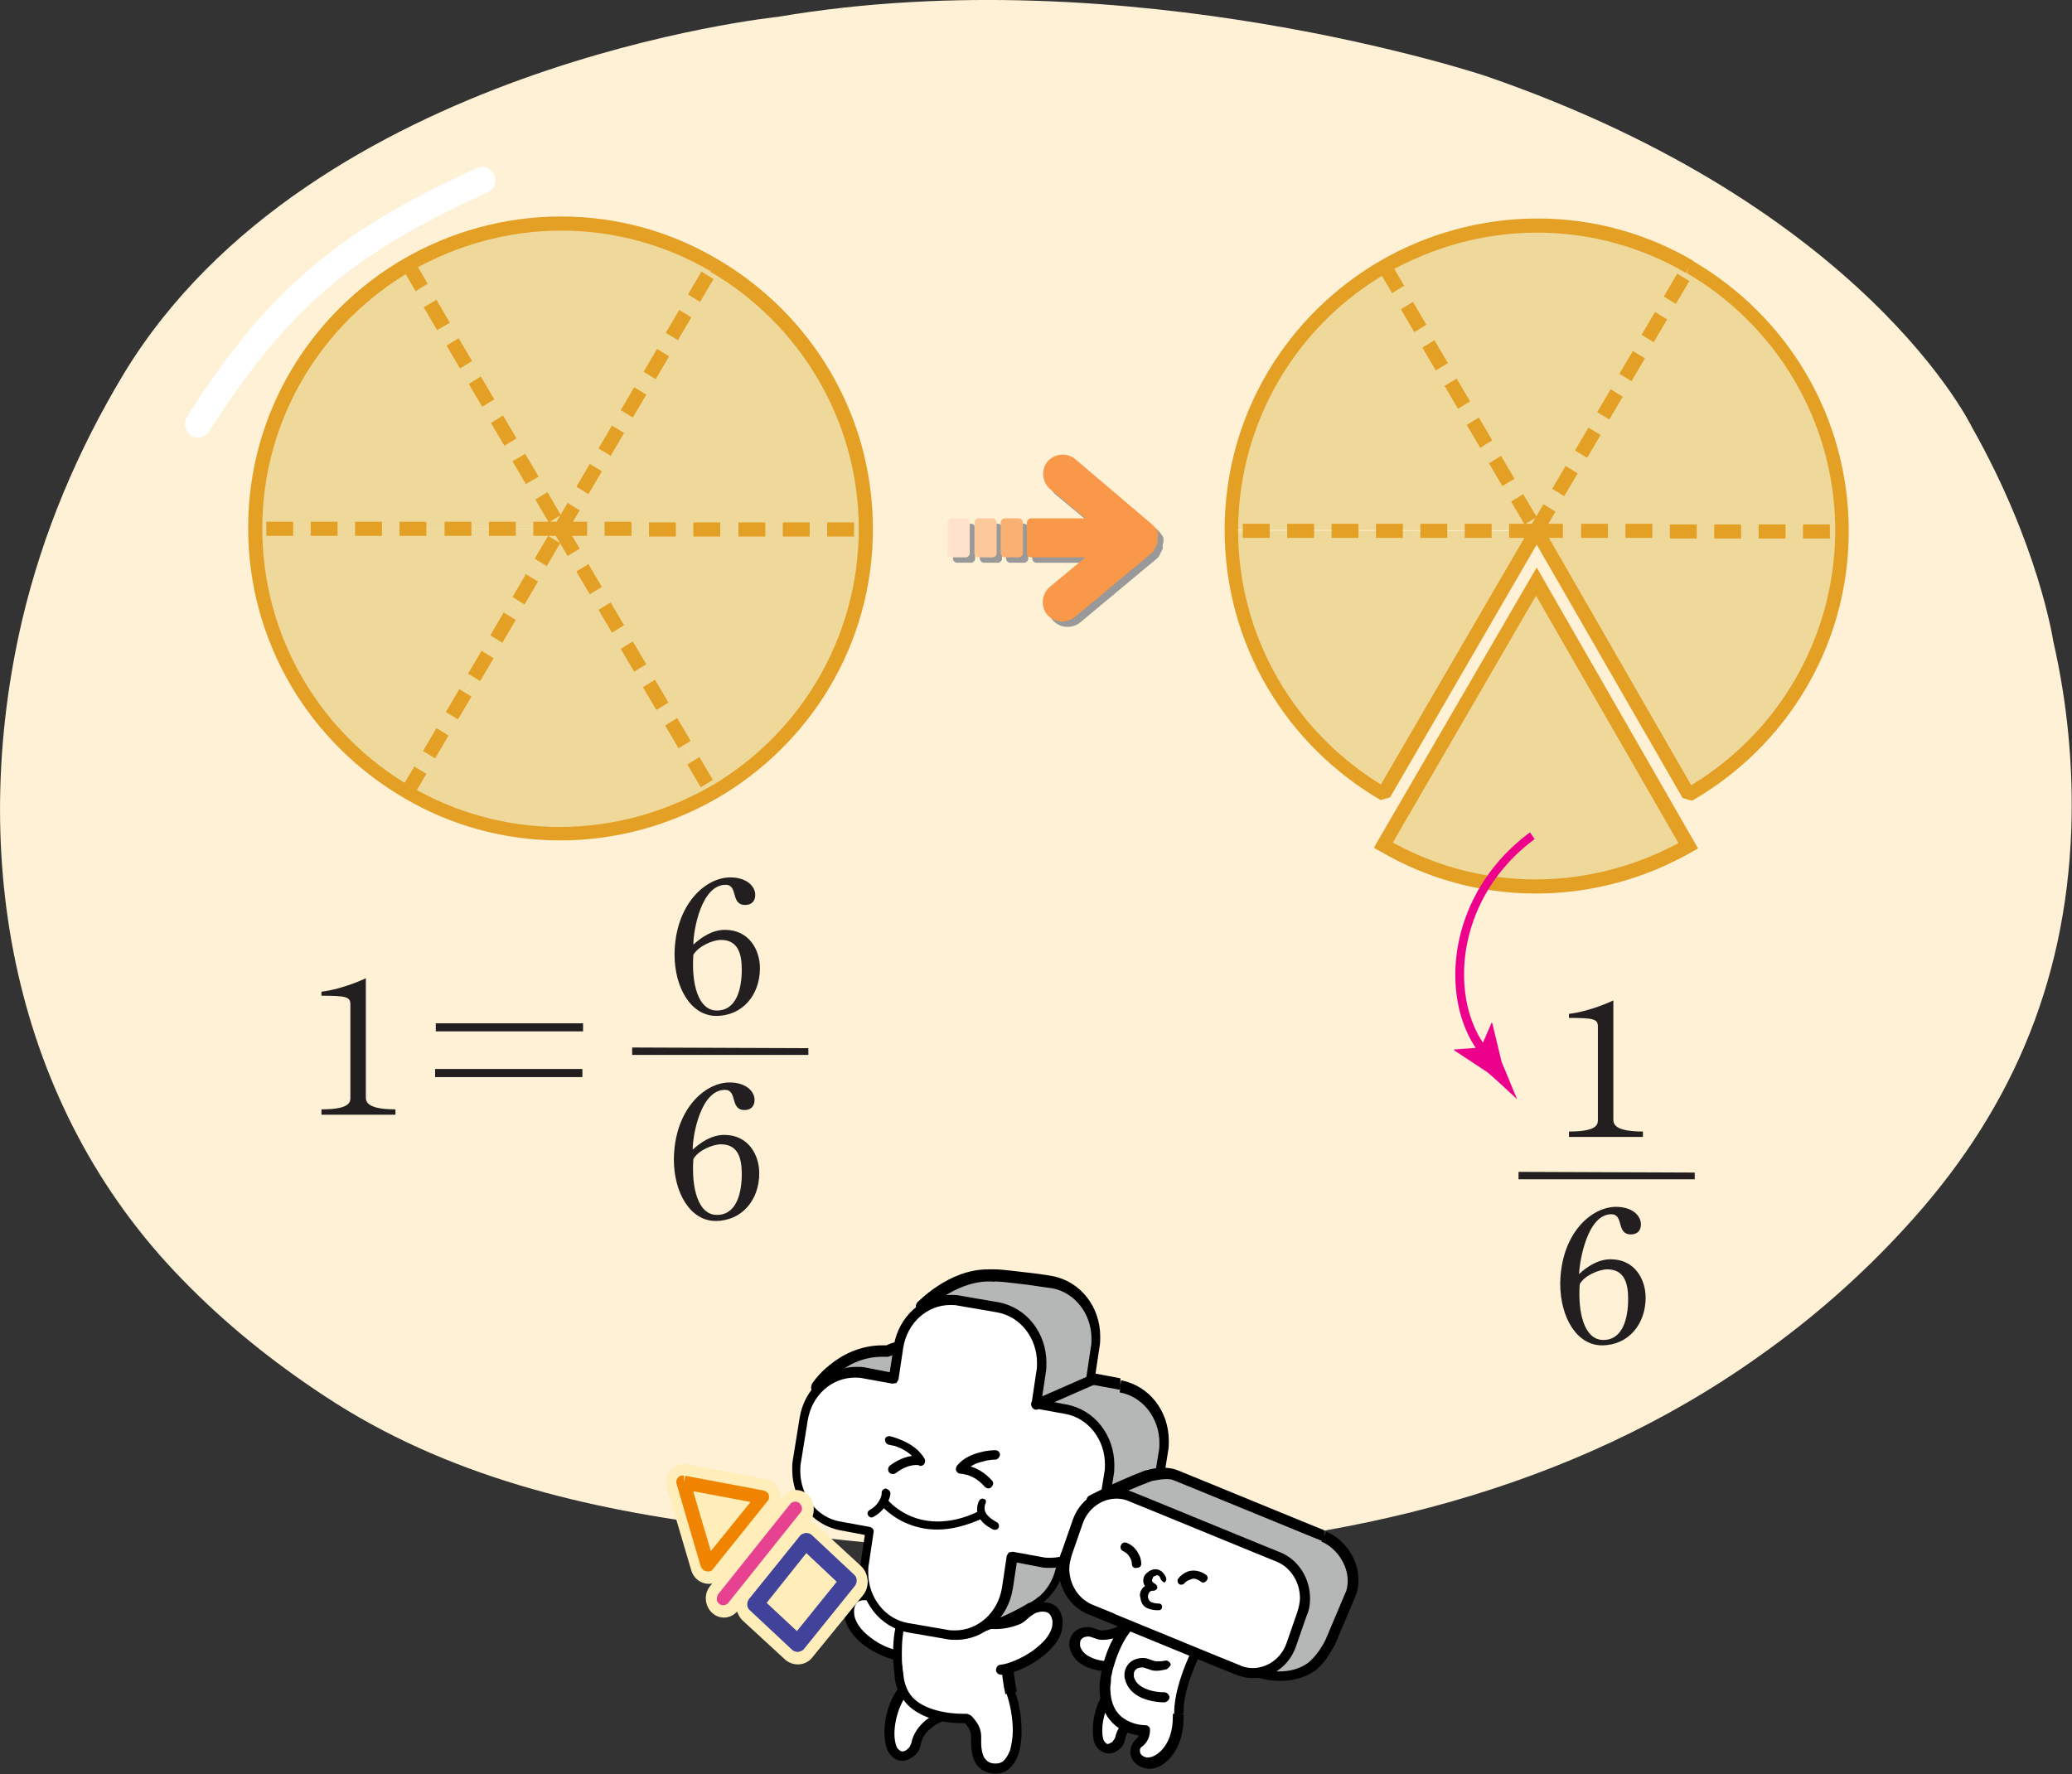 <?xml version="1.0" encoding="utf-8"?>
<!-- Generator: Adobe Illustrator 23.0.0, SVG Export Plug-In . SVG Version: 6.00 Build 0)  -->
<svg version="1.1" id="레이어_1" xmlns="http://www.w3.org/2000/svg" xmlns:xlink="http://www.w3.org/1999/xlink" x="0px"
	 y="0px" width="308.1px" height="263.9px" viewBox="0 0 308.1 263.9" style="enable-background:new 0 0 308.1 263.9;"
	 xml:space="preserve">
<rect x="0" y="0" width="308.1" height="263.9" fill="#333333" stroke="none"/>
<path style="fill:#FEF1D5;" d="M293.2,63.5c0,0-15.7-32.7-72.3-52.2c0,0-52.9-17.7-105.2-8.8c0,0-69.4,7.1-97.3,53.1
	c-6.8,11.3-12,23.5-15.1,36.6c-8.2,35.2-1.4,72.3,23.8,98.1c6.4,6.6,13.5,12.3,21.1,17.3c18.1,12,39,16.9,60.1,19.5
	c18.9,2.3,38.3,4.5,57.4,3.8c33.8-1.3,67.7-9.1,95.9-29.2c7.8-5.5,15.1-11.9,21.6-19c15.4-16.7,24-36,24.8-59.5
	c0.3-9.4-0.6-18.7-2.7-27.9l0,0C305.3,95.3,303.2,81.2,293.2,63.5"/>
<path style="fill:#FFFFFF;" d="M27.8,62c6.3-10,12.3-17.1,19.1-22.7c6.8-5.7,14.4-9.9,24-14.3c1-0.5,2.2,0,2.6,1c0.5,1,0,2.2-1,2.6
	C63,33,55.7,37,49.3,42.4c-6.4,5.3-12,12-18.2,21.8c-0.6,0.9-1.8,1.2-2.7,0.6C27.5,64.1,27.2,62.9,27.8,62L27.8,62z"/>
<path style="fill:#FFFFFF;" d="M135.2,250.6c-3,2.7-3.6,8.5-2.3,10s3.1,0.1,3.3-1.2c0.5-2.7,3.4-3.8,3.4-3.8"/>
<path d="M135.7,251.1c-1.8,1.6-2.7,4.6-2.7,6.8c0,1.1,0.3,2,0.5,2.2c0.3,0.3,0.5,0.4,0.7,0.4s0.5-0.1,0.8-0.4
	c0.3-0.2,0.4-0.6,0.5-0.8c0.3-1.6,1.3-2.7,2.1-3.4c0.9-0.7,1.7-1,1.7-1c0.4-0.1,0.8,0.1,0.9,0.4c0.1,0.4-0.1,0.8-0.4,0.9l0,0
	c-0.1,0-0.8,0.3-1.4,0.9c-0.7,0.5-1.3,1.3-1.5,2.4c-0.1,0.6-0.4,1.2-0.9,1.6s-1.1,0.8-1.8,0.8s-1.3-0.3-1.8-0.9
	c-0.7-0.8-0.8-1.9-0.9-3.2c0-2.6,0.9-5.9,3.2-7.9c0.3-0.3,0.8-0.2,1,0.1C136,250.4,136,250.8,135.7,251.1L135.7,251.1z"/>
<path style="fill:#FFFFFF;" d="M165.8,251.1c-2.6,2.2-3.1,7.2-2,8.4c1.1,1.3,2.6,0.1,2.8-1c0.4-2.3,2.9-3.2,2.9-3.2"/>
<path d="M166.2,251.6c-1.5,1.3-2.3,3.9-2.3,5.8c0,0.9,0.2,1.6,0.4,1.7c0.2,0.3,0.4,0.3,0.5,0.3l0.6-0.3l0.4-0.6
	c0.3-1.4,1.1-2.4,1.9-2.9c0.8-0.6,1.4-0.8,1.5-0.8c0.4-0.1,0.8,0.1,0.9,0.4c0.1,0.4-0.1,0.8-0.4,0.9l0,0c-0.1,0-0.6,0.3-1.2,0.7
	c-0.5,0.4-1.1,1.1-1.2,1.9c-0.1,0.6-0.4,1.1-0.8,1.4c-0.4,0.4-1,0.7-1.6,0.7s-1.2-0.3-1.7-0.8c-0.6-0.7-0.7-1.6-0.7-2.7
	c0-2.2,0.8-5.1,2.8-6.9c0.3-0.3,0.8-0.2,1,0.1S166.6,251.3,166.2,251.6L166.2,251.6z"/>
<path style="fill:#FFFFFF;" d="M136.9,240c-1.5,0.2-3.4,0-4.7-0.7c-0.8-0.4-1.4-1.4-2.2-1.7c-1.5-0.6-3.2-0.3-3.5,1.7
	c-0.5,3.6,4.7,6.7,7.4,6.9"/>
<path d="M137,240.7c-0.4,0-0.8,0.1-1.2,0.1c-1.4,0-2.8-0.3-4-0.9c-0.5-0.3-0.9-0.7-1.3-1c-0.3-0.3-0.7-0.6-0.9-0.7
	c-0.4-0.1-0.7-0.2-1.1-0.2c-0.4,0-0.7,0.1-1,0.3c-0.2,0.2-0.4,0.5-0.5,1.1v0.4c0,1.3,1,2.7,2.5,3.8c1.4,1.1,3.2,1.8,4.3,1.9
	c0.4,0,0.7,0.4,0.7,0.8c0,0.4-0.4,0.7-0.8,0.7c-1.5-0.2-3.4-1-5.1-2.2c-1.6-1.2-3-2.9-3.1-5v-0.6c0.1-0.9,0.5-1.6,1-2
	c0.6-0.5,1.2-0.6,1.9-0.6c0.5,0,1.1,0.1,1.6,0.3c0.6,0.2,1,0.6,1.3,1c0.4,0.3,0.7,0.6,0.9,0.8c0.9,0.5,2.2,0.7,3.3,0.7
	c0.3,0,0.7,0,1-0.1c0.4-0.1,0.8,0.2,0.8,0.6C137.7,240.3,137.4,240.7,137,240.7L137,240.7z"/>
<path style="fill:#FFFFFF;" d="M150.2,251.8c-1.2-5.3-0.7-14.6-0.7-14.6l-12.5,0.5c-4.8,1.4-3.5,11.1-3.5,11.1
	c0.3,7.5,10.2,6.7,10.2,6.7s1.5,0.8,1.4,2.4c-0.2,2.1-1.1,5.2,2.8,5.1C151.9,263,151.6,255.6,150.2,251.8"/>
<path d="M150.2,251.8l-0.7,0.2c-0.7-3-0.8-7.1-0.8-10.3c0-2.6,0.1-4.6,0.1-4.6h0.7v0.7l-12.5,0.5v-0.7l0.2,0.7
	c-1.2,0.4-2,1.4-2.5,2.9s-0.6,3.2-0.6,4.7c0,0.8,0,1.5,0.1,2c0,0.5,0.1,0.8,0.1,0.8v0.1c0.1,1.4,0.5,2.5,1.1,3.3
	c0.9,1.2,2.4,1.9,3.9,2.3c1.5,0.4,2.9,0.5,3.8,0.5c0.2,0,0.4,0,0.5,0h0.2l0.5,0.2c0,0,0.4,0.3,0.8,0.9c0.4,0.5,0.8,1.3,0.8,2.3v0.3
	c0,0.2,0,0.5,0,0.7c0,0.9,0.2,1.7,0.5,2.2c0.4,0.5,0.8,0.8,1.6,0.8c0.5,0,0.8-0.1,1.1-0.3c0.4-0.3,0.8-0.9,1.1-1.7
	c0.2-0.8,0.4-1.8,0.4-2.9c0-1.9-0.4-3.9-0.9-5.4v-0.1L150.2,251.8l0.7-0.3c0.6,1.6,1,3.8,1,5.9c0,1.6-0.2,3.1-0.8,4.3
	c-0.3,0.6-0.7,1.1-1.2,1.5s-1.2,0.6-1.9,0.6c-1.3,0-2.3-0.6-2.9-1.5c-0.5-0.9-0.7-2-0.7-3c0-0.3,0-0.6,0-0.9v-0.2
	c0-0.5-0.3-1.1-0.5-1.4l-0.4-0.5l-0.1-0.1l0,0l0.5-0.6l0.1,0.7c0,0-0.3,0-0.8,0c-1.2,0-3.6-0.1-5.8-1.1c-1.1-0.5-2.2-1.2-3-2.3
	c-0.8-1-1.4-2.4-1.4-4.1h0.7l-0.7,0.1c0,0-0.2-1.3-0.2-2.9c0-1.5,0.1-3.4,0.7-5.2c0.6-1.7,1.6-3.3,3.5-3.9h0.2l12.5-0.5l0.6,0.2
	l0.2,0.6c0,0-0.1,1.9-0.1,4.5c0,3.1,0.2,7.2,0.8,9.9L150.2,251.8l0.7-0.3L150.2,251.8z"/>
<path style="fill:#FFFFFF;" d="M146.9,241.4c1.5,0.2,3.4,0,4.8-0.6c0.8-0.4,1.4-1.3,2.2-1.6c1.5-0.5,3.3-0.2,3.5,1.8
	c0.4,3.6-5.7,7-8.4,7.2"/>
<path d="M147,240.7c0.4,0.1,0.8,0.1,1.2,0.1c1.1,0,2.3-0.2,3.1-0.6c0.2-0.1,0.6-0.4,0.9-0.7c0.4-0.3,0.8-0.7,1.4-0.9
	c0.5-0.2,1-0.3,1.5-0.3c0.7,0,1.4,0.2,1.9,0.6c0.6,0.5,0.9,1.2,1,2.1v0.5c0,1.1-0.4,2.1-1.1,3c-1,1.3-2.4,2.4-3.9,3.2
	s-2.9,1.3-4.1,1.4c-0.4,0-0.8-0.3-0.8-0.7s0.3-0.8,0.7-0.8c1.1-0.1,3.1-0.9,4.8-2.1c0.8-0.6,1.6-1.3,2.1-2s0.8-1.4,0.8-2.1v-0.3
	c-0.1-0.6-0.3-0.9-0.5-1.1c-0.2-0.2-0.6-0.3-1-0.3c-0.3,0-0.7,0.1-1,0.2c-0.2,0.1-0.5,0.3-0.9,0.6s-0.7,0.7-1.3,1
	c-1.1,0.5-2.5,0.8-3.8,0.8c-0.5,0-1,0-1.4-0.1s-0.7-0.4-0.6-0.8C146.2,240.9,146.6,240.6,147,240.7L147,240.7z"/>
<path style="fill:#B5B6B6;" d="M166.6,206.1l-4.4-0.8l0.7-4.7c0.7-4.6-2.2-8.9-6.4-9.6c0,0-7.8-1.2-8.8-1l0,0
	c-5.7-0.4-10.6,4.6-10.6,4.6l3.8,6.8l-4.4-0.8c-1.5-0.3-3-0.1-4.4,0.5c-7-0.5-10.7,5.4-10.7,5.4l2.7,13.3l3.4-0.3
	c1.2,1.9,3,3.3,5.3,3.7l4.4,0.8l-0.7,4.7c-0.7,4.2,1.7,8.2,5.4,9.4l1.6,4.8c0,0,5.1-1.2,9.7-4.1c0.6-0.3,1.3-0.7,1.8-1.2
	c1.4-1.2,2.3-3,2.7-5l0.1-0.4c0,0,6.7-1.2,10.9-4.9c0.9-0.7,1.7-1.6,2.3-2.7l0,0c0.4-0.8,0.8-1.7,0.9-2.7l1-6.2
	C173.8,211.1,170.9,206.8,166.6,206.1"/>
<path d="M166.6,206l-0.1,0.7l-4.4-0.8c-0.4-0.1-0.7-0.4-0.6-0.8l0.7-4.7c0.1-0.4,0.1-0.9,0.1-1.3c0-3.7-2.5-6.9-5.9-7.5l0.1-0.7
	l-0.1,0.7c0,0-1.6-0.2-3.5-0.5c-1.8-0.2-4-0.5-4.8-0.5h-0.2l0,0l0,0c-0.2,0.1-0.5,0-0.7-0.2l0,0l0.5-0.5l-0.1,0.7H147
	c-2.5,0-4.9,1.1-6.6,2.2c-0.9,0.6-1.6,1.1-2.1,1.5c-0.2,0.2-0.4,0.4-0.6,0.5l-0.2,0.2l-0.5-0.5l0.6-0.4l3.8,6.8
	c0.1,0.2,0.1,0.6,0,0.8c-0.2,0.2-0.4,0.3-0.7,0.3l-4.4-0.8c-0.4-0.1-0.8-0.1-1.2-0.1c-1,0-1.9,0.2-2.7,0.6l-0.4,0.1
	c-0.3,0-0.6,0-0.8,0c-3,0-5.3,1.3-6.8,2.6c-0.8,0.6-1.4,1.3-1.8,1.8c-0.2,0.2-0.3,0.4-0.4,0.6l-0.1,0.2l0,0l-0.6-0.4l0.7-0.1
	l2.6,12.7l2.8-0.3c0.3,0,0.6,0.1,0.7,0.4c1.1,1.8,2.7,3,4.8,3.4l4.4,0.8c0.4,0.1,0.7,0.4,0.6,0.8l-0.7,4.7c-0.1,0.4-0.1,0.9-0.1,1.3
	c0,3.4,2.1,6.3,5,7.3c0.2,0.1,0.4,0.2,0.5,0.5l1.6,4.8l-0.7,0.2l-0.2-0.7c0,0,0.3-0.1,0.8-0.2c1.6-0.5,5.3-1.7,8.7-3.8h0.1
	c0.6-0.3,1.1-0.7,1.6-1.1c1.2-1.1,2.1-2.7,2.4-4.6l0.1-0.4l0.2-0.4l0.3-0.2h0.1h0.1c0.4-0.1,6.6-1.3,10.5-4.7l0,0
	c0.8-0.6,1.5-1.5,2.1-2.4l0.6,0.3h-0.7l0,0l0.1-0.3c0.4-0.8,0.7-1.6,0.8-2.5l1-6.2c0.1-0.4,0.1-0.9,0.1-1.3c0-3.7-2.5-6.9-5.9-7.5
	L166.6,206l0.1-0.7c4.2,0.8,7.1,4.6,7.1,9c0,0.5,0,1-0.1,1.5l-1,6.2c-0.2,1.1-0.5,2.1-1,3l-0.7-0.3h0.7l0,0l-0.1,0.3
	c-0.6,1.2-1.5,2.2-2.5,2.9l-0.4-0.6l0.5,0.6c-2.2,1.9-5,3.2-7.3,4c-1.1,0.4-2.1,0.7-2.8,0.8c-0.4,0.1-0.6,0.2-0.8,0.2h-0.2H158l0,0
	v-0.2v0.2l0,0v-0.2v0.2l-0.1-0.7l0.1,0.7l0,0l-0.1-0.7l0.1,0.7l-0.2-0.7l0.2,0.7l0,0l-0.2-0.7l0.2,0.7l-0.2-0.7l0.2,0.7l0,0
	l-0.2-0.7l0.2,0.7l-0.2-0.7l0.3,0.7H158l-0.2-0.7l0.3,0.7l-0.3-0.7l0.5,0.5l-0.3,0.2l-0.3-0.7l0.5,0.5l-0.5-0.5l0.7,0.1l-0.1,0.4
	c-0.3,2.2-1.4,4.1-2.9,5.4c-0.6,0.5-1.3,1-2,1.3l-0.3-0.7l0.4,0.6c-4.8,3-9.9,4.2-9.9,4.2c-0.4,0.1-0.8-0.1-0.9-0.5l-1.6-4.8
	l0.7-0.2l-0.2,0.7c-3.6-1.2-6-4.7-6-8.7c0-0.5,0-1,0.1-1.5l0.6-4l-3.7-0.7c-2.5-0.5-4.5-2-5.8-4.1l0.6-0.4l0.1,0.7l-3.4,0.3
	c-0.4,0-0.7-0.2-0.8-0.6l-2.7-13.3l0.1-0.5c0,0,0.9-1.5,2.7-2.9c1.7-1.4,4.4-2.9,7.8-2.9c0.3,0,0.6,0,1,0l-0.1,0.7l-0.3-0.7
	c1-0.5,2.2-0.7,3.4-0.7c0.5,0,1,0,1.4,0.1l2.8,0.5l-3.1-5.4c-0.2-0.3-0.1-0.6,0.1-0.9c0.1,0,4.6-4.9,10.5-4.9c0.2,0,0.5,0,0.7,0
	l0.5,0.2l0,0l-0.5,0.5l-0.2-0.7h0.6c1,0,3.1,0.3,5,0.5s3.5,0.5,3.5,0.5l0,0c4.2,0.8,7.1,4.6,7.1,9c0,0.5,0,1-0.1,1.5l-0.6,4l3.7,0.7
	L166.6,206z"/>
<path style="fill:#FFFFFF;" d="M158.5,209.6l-4.4-0.8l0.7-4.7c0.7-4.5-2.2-8.9-6.4-9.6l-5.8-1c-4.3-0.8-8.3,2.3-9,6.9l-0.7,4.7
	l-4.4-0.8c-4.3-0.8-8.3,2.3-9,6.9l-1,6.2c-0.7,4.6,2.2,8.9,6.4,9.6l4.4,0.8l-0.7,4.7c-0.7,4.6,2.2,8.9,6.4,9.6l5.8,1
	c4.3,0.8,8.3-2.3,9-6.9l0.7-4.7l4.4,0.8c4.3,0.8,8.3-2.3,9-6.9l1-6.2C165.6,214.7,162.7,210.4,158.5,209.6"/>
<path d="M158.5,209.6l-0.1,0.7l-4.4-0.8c-0.4-0.1-0.7-0.4-0.6-0.8l0.7-4.7c0.1-0.4,0.1-0.9,0.1-1.3c0-3.7-2.5-6.9-5.9-7.5l-5.8-1
	c-0.4-0.1-0.8-0.1-1.2-0.1c-3.4,0-6.4,2.6-7,6.4l-0.7,4.7l-0.3,0.5l-0.6,0.1l-4.4-0.8c-0.4-0.1-0.8-0.1-1.2-0.1
	c-3.4,0-6.4,2.6-7,6.4l-1,6.2c-0.1,0.4-0.1,0.9-0.1,1.3c0,3.7,2.5,6.9,5.9,7.5l4.4,0.8c0.4,0.1,0.7,0.4,0.6,0.8l-0.7,4.7
	c-0.1,0.4-0.1,0.9-0.1,1.3c0,3.7,2.5,6.9,5.9,7.5l5.8,1c0.4,0.1,0.8,0.1,1.2,0.1c3.4,0,6.4-2.6,7-6.4l0.7-4.7l0.3-0.5l0.6-0.1
	l4.4,0.8c0.4,0.1,0.8,0.1,1.2,0.1c3.4,0,6.4-2.6,7-6.4l1-6.2c0.1-0.4,0.1-0.9,0.1-1.3c0-3.7-2.5-6.9-5.9-7.5L158.5,209.6l0.1-0.7
	c4.2,0.8,7.1,4.6,7.1,9c0,0.5,0,1-0.1,1.5l-1,6.2c-0.7,4.4-4.3,7.6-8.4,7.6c-0.5,0-1,0-1.4-0.1l-3.6-0.7l-0.6,3.9
	c-0.7,4.4-4.3,7.6-8.4,7.6c-0.5,0-1,0-1.4-0.1l-5.8-1c-4.2-0.8-7.1-4.6-7.1-9c0-0.5,0-1,0.1-1.5l0.6-4l-3.7-0.7
	c-4.2-0.8-7.1-4.6-7.1-9c0-0.5,0-1,0.1-1.5l1-6.2c0.7-4.4,4.3-7.6,8.4-7.6c0.5,0,1,0,1.4,0.1l3.6,0.7l0.6-3.9
	c0.7-4.4,4.3-7.6,8.4-7.6c0.5,0,1,0,1.4,0.1l5.8,1c4.2,0.8,7.1,4.6,7.1,9c0,0.5,0,1-0.1,1.5l-0.6,4l3.7,0.7L158.5,209.6z
	 M153.8,208.2l8.2-3.6c0.4-0.2,0.8,0,1,0.4s0,0.8-0.4,1l-8.2,3.6c-0.4,0.2-0.8,0-1-0.4C153.2,208.7,153.4,208.3,153.8,208.2z"/>
<path style="fill:#FFEEBA;" d="M120.1,222.3c-1.1-1-2.8-0.9-3.7,0.3L116,223c0-0.4,0-0.8-0.1-1.2c-0.3-1-1.1-1.7-2-1.8l-11.7-2.2
	c-0.9-0.2-1.9,0.2-2.5,0.9s-0.8,1.8-0.5,2.7l3.6,12.2c0.3,1,1.1,1.7,2,1.9c0.4,0.1,0.8,0.1,1.1,0l-0.3,0.4c-1,1.2-0.8,3,0.3,4
	c1.1,1,2.7,0.9,3.7-0.2c0.2,0.5,0.4,0.9,0.8,1.3l6.3,5.8c1.2,1.1,3.1,1,4.1-0.3l7.5-9.2c1.1-1.3,0.9-3.3-0.3-4.4l-6.3-5.8
	c-0.4-0.4-0.8-0.6-1.3-0.7C121.3,225.1,121.2,223.3,120.1,222.3"/>
<path style="fill:#F08300;" d="M101.7,220.5l0.9-0.3l3.1,10.5l5.9-7.3l-10.1-1.9L101.7,220.5l0.9-0.3L101.7,220.5l0.2-1l11.7,2.2
	c0.3,0.1,0.6,0.3,0.7,0.6s0.1,0.7-0.2,1l-8.1,10.1c-0.2,0.3-0.6,0.4-1,0.3c-0.4-0.1-0.6-0.3-0.8-0.7l-3.6-12.3
	c-0.1-0.3,0-0.7,0.2-0.9c0.2-0.3,0.6-0.4,0.9-0.3L101.7,220.5z"/>
<path style="fill:#E74291;" d="M106.8,237.1l10.7-13.4c0.3-0.4,1-0.5,1.4-0.1s0.5,1,0.1,1.4l-10.7,13.4c-0.3,0.4-1,0.5-1.4,0.1
	C106.5,238.2,106.5,237.6,106.8,237.1"/>
<path style="fill:#404399;" d="M126.1,235.1l1,0.8l-7.5,9.3c-0.2,0.3-0.5,0.4-0.9,0.5c-0.3,0-0.7-0.1-0.9-0.3l-6.3-5.9
	c-0.5-0.4-0.5-1.2-0.1-1.7l7.5-9.3c0.2-0.3,0.5-0.4,0.9-0.5c0.3,0,0.7,0.1,0.9,0.3l6.3,5.9c0.5,0.4,0.5,1.2,0.1,1.7L126.1,235.1
	l-0.9,0.9l-5.3-5l-5.9,7.4l4.5,4.2l6.7-8.3L126.1,235.1l-0.9,0.9L126.1,235.1z"/>
<path d="M132.3,213.6c0,0,0.9,0.2,2,0.7s2.4,1.3,3.2,2.7c0.1,0.2,0.1,0.5-0.1,0.8c-0.2,0.2-0.5,0.3-0.7,0.2l0.1-0.2v0.2l0,0l0.1-0.2
	v0.2c0,0-0.3-0.1-0.6-0.1c-0.7,0-1.8,0.2-3.1,1.2c-0.3,0.2-0.7,0.2-1-0.1c-0.2-0.3-0.2-0.7,0.1-1c1.6-1.2,3-1.5,4-1.5
	c0.6,0,1,0.1,1,0.1l-0.2,0.7l-0.6,0.3c-0.6-1-1.7-1.8-2.6-2.2c-0.5-0.2-0.9-0.4-1.2-0.4l-0.4-0.1h-0.1c-0.4-0.1-0.6-0.4-0.6-0.8
	C131.6,213.8,131.9,213.6,132.3,213.6L132.3,213.6z M148,217.1L148,217.1c-0.1,0-1,0-1.9,0.3c-1,0.2-2,0.7-2.7,1.6l-0.5-0.4
	l-0.1-0.7h0.2c0.6,0,2.6,0.2,4.5,2.3c0.3,0.3,0.2,0.7-0.1,1s-0.7,0.2-1-0.1c-1.6-1.8-3.1-1.8-3.4-1.9h-0.1l0,0
	c-0.3,0-0.5-0.1-0.7-0.4c-0.1-0.2-0.1-0.5,0.1-0.8c1-1.2,2.3-1.7,3.5-2c1.1-0.3,2-0.3,2.2-0.3l0,0c0.4,0,0.7,0.3,0.7,0.7
	C148.6,216.8,148.3,217.1,148,217.1L148,217.1z"/>
<path style="fill:#FFFFFF;" d="M167.3,242.2c-1,0.6-2.3,1-3.5,1c-0.6,0-1.3-0.5-2-0.5c-1.2,0.1-2.3,0.8-2,2.3c0.6,2.6,5.1,3.2,7,2.5
	"/>
<path d="M167.7,242.8c-1.1,0.6-2.4,1.1-3.7,1.1h-0.2v-0.7v0.7c-0.5,0-0.9-0.2-1.2-0.3s-0.6-0.2-0.7-0.2l0,0v-0.7v0.7
	c-0.4,0-0.8,0.1-1,0.3s-0.3,0.4-0.3,0.7v0.4c0.2,0.7,0.7,1.3,1.6,1.7c0.8,0.4,1.9,0.6,2.9,0.6c0.6,0,1.2-0.1,1.6-0.2
	c0.4-0.1,0.8,0.1,0.9,0.5c0.1,0.4-0.1,0.8-0.5,0.9c-0.6,0.2-1.3,0.3-2.1,0.3c-1.1,0-2.4-0.2-3.5-0.7s-2.1-1.4-2.4-2.7
	c-0.1-0.2-0.1-0.5-0.1-0.7c0-0.8,0.4-1.5,0.9-1.9s1.2-0.6,1.8-0.6l0,0h0.1c0.5,0,0.9,0.2,1.2,0.3s0.6,0.2,0.7,0.2l0,0h0.2
	c0.9,0,2.1-0.4,2.9-0.9c0.3-0.2,0.8-0.1,1,0.2C168.1,242.1,168,242.6,167.7,242.8L167.7,242.8z"/>
<path style="fill:#FFFFFF;" d="M175.3,255c-0.2-4.3,3.6-11.2,3.6-11.2l-10.3-2.5c-3.4,3.1-4,8.7-4,8.7c-0.8,7.6,5.8,7.5,5.8,7.5
	s0,1.1-0.9,1.8c-0.9,0.7-0.8,2.6,1.1,2.9C172.4,262.6,175.5,260.2,175.3,255"/>
<path d="M175.3,255h-0.7v-0.3c0-2.4,0.9-5.2,1.8-7.4c0.9-2.2,1.8-3.9,1.8-3.9l0.6,0.4l-0.2,0.7l-10.3-2.6l0.2-0.7l0.5,0.5
	c-1.6,1.4-2.5,3.5-3.1,5.2c-0.3,0.9-0.5,1.6-0.6,2.2c-0.1,0.3-0.1,0.5-0.1,0.6v0.2l0,0c0,0.4-0.1,0.8-0.1,1.1c0,2.9,1.2,4.2,2.5,4.9
	c1.3,0.7,2.6,0.7,2.7,0.7v0.7l-0.1-0.7h0.1v0.7l-0.1-0.7c0.2,0,0.4,0,0.6,0.2c0.2,0.1,0.2,0.4,0.2,0.6h-0.7h0.7l0,0h-0.7h0.7
	c0,0.2,0,1.5-1.2,2.4c-0.2,0.1-0.3,0.3-0.3,0.6c0,0.4,0.2,0.8,1,1h0.2c0.6,0,1.5-0.4,2.3-1.4s1.4-2.5,1.4-4.7v-0.4L175.3,255h0.7
	v0.5c0,2.4-0.7,4.3-1.7,5.6c-1,1.3-2.2,2-3.5,2l-0.5-0.1c-1.4-0.3-2.3-1.4-2.2-2.5c0-0.7,0.3-1.3,0.8-1.8c0.3-0.2,0.4-0.5,0.5-0.8
	l0.1-0.3v-0.1l0,0h0.7l0.1,0.7h-0.1c-0.2,0-1.7,0-3.4-0.9c-1.6-0.9-3.3-2.8-3.3-6.2c0-0.4,0-0.8,0.1-1.3l0,0c0-0.1,0.6-5.8,4.3-9.2
	c0.2-0.2,0.4-0.2,0.7-0.2l10.3,2.6c0.2,0.1,0.4,0.2,0.5,0.4v0.6c0,0-0.2,0.4-0.5,1.1c-1,2-3,6.5-2.9,9.5v0.3L175.3,255z"/>
<path style="fill:#B5B6B6;" d="M196.9,228.5l-3.2-1.3l-15.6-6.4l-3.2-1.3c-1.2-0.5-2.8-0.2-4,0.1c-4.9,1.9-8.3,3.7-8.3,3.7l2.4,6.8
	c0,2.6,1.5,5.1,3.9,6.1l3.2,1.3l14.7,6l0.5,5.2c0,0,4.3,1.5,7.8-0.8c0.8-0.5,2.2-2.2,2.9-3.8l3-7.1
	C202.2,233.7,200.1,229.8,196.9,228.5"/>
<path d="M196.9,228.5l-0.3,0.7l-3.2-1.3l-15.6-6.4l-3.2-1.3c-0.4-0.2-0.8-0.2-1.3-0.2c-0.7,0-1.5,0.2-2.2,0.3l-0.2-0.7l0.3,0.7
	c-2.4,0.9-4.5,1.9-6,2.5c-0.7,0.3-1.3,0.6-1.7,0.8s-0.6,0.3-0.6,0.3l-0.4-0.6l0.7-0.2l2.4,6.8v0.3l0,0c0,2.3,1.3,4.5,3.4,5.4
	l3.2,1.3l14.7,6.1c0.3,0.1,0.4,0.3,0.5,0.6l0.5,5.2l-0.7,0.1l0.2-0.7l0,0c0.2,0.1,1.4,0.4,2.9,0.4c1.3,0,2.8-0.3,4.1-1.2
	c0.3-0.2,0.8-0.7,1.3-1.3s1-1.4,1.4-2.2l0.7,0.3l-0.7-0.3l3-7.1l0.7,0.3l-0.7-0.2c0.2-0.6,0.3-1.2,0.3-1.8c0-2.4-1.7-4.9-3.9-5.8
	L196.9,228.5l0.3-0.7c2.8,1.2,4.8,4.1,4.8,7.2c0,0.8-0.1,1.5-0.4,2.3l0,0l-3,7.1l0,0c-0.4,0.9-1,1.7-1.5,2.5
	c-0.6,0.7-1.1,1.3-1.7,1.7c-1.7,1.1-3.5,1.4-5,1.4c-2,0-3.4-0.5-3.5-0.5c-0.3-0.1-0.5-0.3-0.5-0.6l-0.5-4.8l-14.3-5.9l-3.2-1.3
	c-2.7-1.1-4.4-3.9-4.4-6.8V230h0.7l-0.7,0.2l-2.4-6.8c-0.1-0.3,0-0.7,0.3-0.9c0,0,3.5-1.9,8.4-3.8h0.1c0.7-0.2,1.6-0.4,2.6-0.4
	c0.6,0,1.3,0.1,1.9,0.3l3.2,1.3l15.6,6.4l3.2,1.3L196.9,228.5z"/>
<path style="fill:#FFFFFF;" d="M165.3,240.7l-3.2-1.3c-3.1-1.3-4.7-5-3.5-8.4l1.6-4.6c1.2-3.3,4.7-5,7.9-3.7l3.2,1.3l15.6,6.4
	l3.2,1.3c3.1,1.3,4.7,5.1,3.5,8.4l-1.6,4.6c-1.2,3.4-4.7,5-7.9,3.7l-3.2-1.3L165.3,240.7z"/>
<path d="M165.3,240.7l-0.3,0.7l-3.2-1.3c-2.7-1.1-4.4-3.9-4.4-6.8c0-0.9,0.1-1.7,0.5-2.6l1.6-4.6c1-2.9,3.6-4.7,6.4-4.7
	c0.8,0,1.7,0.2,2.5,0.5l3.2,1.3l15.6,6.4l3.2,1.3c2.7,1.1,4.4,3.9,4.4,6.8c0,0.9-0.1,1.7-0.5,2.6l-1.6,4.6c-1,2.9-3.6,4.7-6.4,4.7
	c-0.8,0-1.7-0.2-2.5-0.5l-3.2-1.3l-15.6-6.4L165.3,240.7l0.3-0.7l15.6,6.4l3.2,1.3c0.6,0.3,1.3,0.4,1.9,0.4c2.1,0,4.2-1.4,5-3.7
	l1.6-4.6c0.2-0.7,0.4-1.4,0.4-2.1c0-2.3-1.3-4.5-3.4-5.4l-3.2-1.3l-15.6-6.4l-3.2-1.3c-0.6-0.3-1.3-0.4-1.9-0.4
	c-2.1,0-4.2,1.4-5,3.7l-1.6,4.6c-0.2,0.7-0.4,1.4-0.4,2.1c0,2.3,1.3,4.5,3.5,5.4l3.2,1.3L165.3,240.7z"/>
<path style="fill:#FFFFFF;" d="M173.2,247.6c-0.5,0.1-1,0.2-1.4,0.1c-0.6,0-1.3-0.5-2-0.5c-1.2,0.1-2.3,0.8-2,2.3
	c0.5,2,3.1,2.8,5.2,2.8"/>
<path d="M173.4,248.3c-0.5,0.1-0.9,0.2-1.4,0.2h-0.2v-0.7v0.7c-0.5,0-0.9-0.2-1.2-0.3s-0.6-0.2-0.7-0.2l0,0c-0.4,0-0.8,0.1-1,0.3
	s-0.3,0.4-0.3,0.7v0.4c0.2,0.7,0.7,1.3,1.6,1.7c0.8,0.4,1.9,0.6,2.9,0.6l0,0c0.4,0,0.7,0.3,0.8,0.7c0,0.4-0.3,0.7-0.7,0.8l0,0
	c-1.1,0-2.4-0.2-3.5-0.7s-2.1-1.4-2.4-2.7c-0.1-0.2-0.1-0.5-0.1-0.7c0-0.8,0.4-1.5,0.9-1.9s1.2-0.6,1.8-0.6h0.1
	c0.5,0,0.9,0.2,1.2,0.3s0.6,0.2,0.7,0.2l0,0h0.2c0.3,0,0.7,0,1.1-0.1c0.4-0.1,0.8,0.2,0.9,0.6C174,247.8,173.7,248.2,173.4,248.3
	L173.4,248.3z"/>
<path d="M175.2,234.8c0,0,0.2-0.3,0.6-0.6c0.4-0.3,0.9-0.6,1.7-0.6c0.6,0,1.2,0.2,1.8,0.6c0.3,0.2,0.4,0.6,0.1,0.9
	c-0.2,0.3-0.6,0.4-0.9,0.1c-0.4-0.3-0.8-0.4-1-0.4c-0.3,0-0.6,0.2-0.9,0.3l-0.3,0.2l-0.1,0.1l0,0l-0.1-0.1l0.1,0.1l0,0l-0.1-0.1
	l0.1,0.1c-0.2,0.3-0.6,0.4-0.9,0.2C175.1,235.4,175,235,175.2,234.8L175.2,234.8z"/>
<path d="M172.6,234.9c-0.2-0.6-0.4-0.6-0.6-0.6l-0.5,0.2l-0.2,0.5c0,0.2,0,0.3,0.5,0.6c0.2,0.1,0.3,0.4,0.3,0.6
	c-0.1,0.2-0.3,0.4-0.6,0.4h-0.1c-0.4,0-0.6,0.3-0.7,0.7v0.3c0.1,0.4,0.3,0.6,0.5,0.7c0.3,0.1,0.6,0.2,1,0.2h0.1
	c0.3,0,0.5,0.2,0.5,0.5s-0.2,0.5-0.5,0.5h-0.2c-0.5,0-1-0.1-1.5-0.3s-0.9-0.7-1-1.4l-0.1-0.5c0-0.5,0.2-0.9,0.5-1.2s0.8-0.5,1.2-0.5
	h0.2l-0.1,0.5l-0.2,0.5c-0.7-0.3-1.1-0.9-1.1-1.5c0-0.5,0.2-0.9,0.6-1.2c0.3-0.3,0.8-0.5,1.2-0.5c0.7,0,1.3,0.5,1.6,1.3
	c0.1,0.3-0.1,0.6-0.3,0.7C173,235.3,172.7,235.1,172.6,234.9L172.6,234.9z"/>
<path d="M168.3,232.6L168.3,232.6c0-0.1,0-0.4-0.2-0.8c-0.2-0.4-0.5-0.8-1.1-1.1c-0.3-0.1-0.5-0.5-0.3-0.9c0.1-0.3,0.5-0.5,0.9-0.3
	c1,0.4,1.5,1.2,1.8,1.8s0.3,1.2,0.3,1.3l0,0c0,0.4-0.3,0.6-0.7,0.6C168.6,233.3,168.3,233,168.3,232.6L168.3,232.6z"/>
<path d="M146.5,223.7l-0.1-0.1L146.5,223.7L146.5,223.7l-0.1-0.1L146.5,223.7c0,0-0.1,0.3-0.1,0.6c0,0.5,0.2,1.2,1.8,2.1
	c0.3,0.1,0.4,0.5,0.3,0.8c-0.1,0.3-0.5,0.4-0.8,0.3c-1.9-0.9-2.5-2.2-2.4-3.1c0-0.7,0.3-1.2,0.3-1.2c0.2-0.3,0.5-0.4,0.8-0.2
	C146.6,223,146.7,223.4,146.5,223.7L146.5,223.7z M131.9,223L131.9,223c0.3,0.3,2.8,3.3,7.5,3.3c1.8,0,3.9-0.4,6.3-1.6
	c0.3-0.1,0.6,0,0.8,0.3c0.1,0.3,0,0.6-0.3,0.8c-2.6,1.2-4.9,1.7-6.8,1.7c-5.6,0-8.4-3.7-8.5-3.7c-0.2-0.3-0.2-0.6,0.1-0.8
	C131.4,222.7,131.8,222.8,131.9,223L131.9,223z M132.4,222.1c0,0.1,0,0.6-0.4,1.3c-0.3,0.7-1,1.6-2.1,2.2c-0.3,0.2-0.6,0.1-0.8-0.2
	s-0.1-0.6,0.2-0.8c0.9-0.5,1.3-1.1,1.6-1.7c0.1-0.3,0.2-0.5,0.2-0.7V222l0,0c0-0.3,0.3-0.6,0.6-0.6
	C132.1,221.5,132.4,221.8,132.4,222.1L132.4,222.1z"/>
<path style="fill:#EED99B;" d="M205.8,39.6c-13.6,7.8-22.8,22.4-22.8,39.2l0,0l45.4,0.1L205.8,39.6z"/>
<path style="fill:#B3D8F3;" d="M228.4,79"/>
<path style="fill:#EED99B;" d="M228.4,79l22.8-39.2c-6.7-3.9-14.4-6.1-22.7-6.2c-8.3,0-16,2.2-22.7,6.1L228.4,79z"/>
<path style="fill:#EED99B;" d="M273.8,79.1c0-16.8-9.1-31.4-22.6-39.3L228.4,79L273.8,79.1L228.4,79l22.6,39.3
	C264.6,110.5,273.8,95.9,273.8,79.1"/>
<path style="fill:#EED99B;" d="M228.4,79l-45.4-0.1c0,16.8,9.1,31.4,22.6,39.3L228.4,79z"/>
<path style="fill:#EED99B;" d="M60.7,39.4c-13.6,7.8-22.8,22.4-22.8,39.2l0,0l45.4,0.1L60.7,39.4z"/>
<path style="fill:#EED99B;" d="M83.3,78.7L83.3,78.7L83.3,78.7z"/>
<path style="fill:#EED99B;" d="M83.3,78.7l22.8-39.2c-6.7-3.9-14.4-6.1-22.7-6.2c-8.3,0-16,2.2-22.7,6.1L83.3,78.7L83.3,78.7z"/>
<path style="fill:#EED99B;" d="M128.7,78.8c0-16.8-9.1-31.4-22.6-39.3L83.3,78.7L128.7,78.8l-45.4-0.1l0,0l22.6,39.3
	C119.5,110.2,128.6,95.6,128.7,78.8"/>
<path style="fill:#EED99B;" d="M83.3,78.7l-45.4-0.1c0,16.8,9.1,31.4,22.6,39.3L83.3,78.7z"/>
<path style="fill:#EED99B;" d="M60.5,117.9c6.7,3.9,14.4,6.1,22.7,6.2c8.3,0,16-2.2,22.7-6.1L83.3,78.7L60.5,117.9z"/>
<path style="fill:#E4A025;" d="M251.2,39.7l-0.5,0.9c-6.5-3.8-14.1-6-22.1-6c-8.1,0-15.6,2.2-22.2,5.9
	c-13.3,7.6-22.2,21.9-22.3,38.3l0,0c0,16.4,8.9,30.7,22.1,38.4l-0.5,0.9l-0.9-0.5l22.8-39.2l1.8,0l22.6,39.3l-0.9,0.5l-0.5-0.9
	c13.3-7.6,22.2-21.9,22.3-38.3c0-16.4-8.9-30.7-22.1-38.4L251.2,39.7l0.5-0.9c13.9,8.1,23.2,23,23.2,40.2c0,17.2-9.4,32.1-23.3,40.1
	l-1.4-0.4l-21.7-37.7l-21.8,37.6l-1.4,0.4c-13.9-8.1-23.2-23-23.2-40.2l0,0c0-17.2,9.4-32.1,23.3-40.1c6.8-3.9,14.8-6.2,23.2-6.2
	c8.5,0,16.4,2.3,23.2,6.3L251.2,39.7z"/>
<path style="fill:#EED99B;" d="M205.7,125.7c6.7,3.9,14.4,6.1,22.7,6.2c8.3,0,16-2.2,22.7-6.1l-22.6-39.3L205.7,125.7z"/>
<path style="fill:#E4A025;" d="M205.7,125.7l0.5-0.9c6.5,3.8,14.1,6,22.1,6c8.1,0,15.6-2.2,22.2-5.9l0.5,0.9l-0.9,0.5l-21.7-37.7
	l-21.8,37.6L205.7,125.7l0.5-0.9L205.7,125.7l-0.9-0.5l23.7-40.8l24,41.8l-0.9,0.5c-6.8,3.9-14.8,6.2-23.2,6.2
	c-8.5,0-16.4-2.3-23.2-6.3l-0.9-0.5l0.5-0.9L205.7,125.7z"/>
<path style="fill:#999999;" d="M173,80.8c0-0.1,0-0.1,0-0.2c0-0.1,0-0.1,0-0.2c0-0.1,0-0.1,0-0.2l0-0.2c0-0.1,0-0.1-0.1-0.2
	c0-0.1-0.1-0.1-0.1-0.2l-0.1-0.1l-0.1-0.1c0-0.1-0.1-0.1-0.1-0.2l-0.1-0.1l0,0l-0.1-0.1c-0.1-0.1-0.1-0.1-0.2-0.2l-0.1-0.1
	l-11.3-9.6c-1.2-1-3-0.9-4.1,0.3c-1,1.2-0.9,3,0.3,4.1l5.3,4.4l-5.4,0l0,0l-2.7,0c-0.3,0-0.6,0.3-0.6,0.6l0,4.6
	c0,0.3,0.3,0.6,0.6,0.6l2.7,0l0,0l5.4,0l-5.3,4.4c-1.2,1-1.4,2.9-0.4,4.1c1,1.2,2.8,1.4,4.1,0.4l11.4-9.5l0.1-0.1l0.1-0.1l0.1-0.1
	l0,0l0.1-0.2l0.1-0.2l0.1-0.2c0-0.1,0.1-0.1,0.1-0.2l0.1-0.2c0-0.1,0.1-0.1,0.1-0.2c0-0.1,0-0.1,0-0.2l0-0.2c0-0.1,0-0.1,0-0.2
	c0-0.1,0-0.1,0-0.2L173,80.8L173,80.8"/>
<path style="fill:#999999;" d="M152.9,83.1c0,0.3-0.3,0.6-0.6,0.6l-2.1,0c-0.3,0-0.6-0.3-0.6-0.6l0-4.6c0-0.3,0.3-0.6,0.6-0.6l2.1,0
	c0.3,0,0.6,0.3,0.6,0.6L152.9,83.1z"/>
<path style="fill:#999999;" d="M149,83.1c0,0.3-0.3,0.6-0.6,0.6l-2.1,0c-0.3,0-0.6-0.3-0.6-0.6l0-4.6c0-0.3,0.3-0.6,0.6-0.6l2.1,0
	c0.3,0,0.6,0.3,0.6,0.6L149,83.1z"/>
<path style="fill:#999999;" d="M145,83.1c0,0.3-0.3,0.6-0.6,0.6l-2.1,0c-0.3,0-0.6-0.3-0.6-0.6l0-4.6c0-0.3,0.3-0.6,0.6-0.6l2.1,0
	c0.3,0,0.6,0.3,0.6,0.6L145,83.1z"/>
<path style="fill:#F89848;" d="M172.2,80c0-0.1,0-0.1,0-0.2c0-0.1,0-0.1,0-0.2c0-0.1,0-0.1,0-0.2l0-0.2c0-0.1,0-0.1-0.1-0.2
	c0-0.1-0.1-0.1-0.1-0.2l-0.1-0.1l-0.1-0.1c0-0.1-0.1-0.1-0.1-0.2l-0.1-0.1l0,0l-0.1-0.1c-0.1-0.1-0.1-0.1-0.2-0.2l-0.1-0.1
	l-11.3-9.6c-1.2-1-3-0.9-4.1,0.3c-1,1.2-0.9,3,0.3,4.1l5.3,4.4l-5.4,0v0l-2.7,0c-0.3,0-0.6,0.3-0.6,0.6l0,4.6c0,0.3,0.3,0.6,0.6,0.6
	l2.7,0l0,0l5.4,0l-5.3,4.4c-1.2,1-1.4,2.9-0.4,4.1c1,1.2,2.8,1.4,4.1,0.4l11.4-9.5l0.1-0.1l0.1-0.1l0.1-0.1l0,0
	c0-0.1,0.1-0.1,0.1-0.2l0.1-0.2c0-0.1,0.1-0.1,0.1-0.2c0-0.1,0.1-0.1,0.1-0.2l0.1-0.2c0-0.1,0.1-0.1,0.1-0.2c0-0.1,0-0.1,0-0.2
	c0-0.1,0-0.1,0-0.2c0-0.1,0-0.1,0-0.2c0-0.1,0-0.1,0-0.2L172.2,80L172.2,80"/>
<path style="fill:#FAB072;" d="M152.1,82.3c0,0.3-0.3,0.6-0.6,0.6l-2.1,0c-0.3,0-0.6-0.3-0.6-0.6l0-4.6c0-0.3,0.3-0.6,0.6-0.6l2.1,0
	c0.3,0,0.6,0.3,0.6,0.6L152.1,82.3z"/>
<path style="fill:#FDC99B;" d="M148.2,82.3c0,0.3-0.3,0.6-0.6,0.6l-2.1,0c-0.3,0-0.6-0.3-0.6-0.6l0-4.6c0-0.3,0.3-0.6,0.6-0.6l2.1,0
	c0.3,0,0.6,0.3,0.6,0.6L148.2,82.3z"/>
<path style="fill:#FEE2C9;" d="M144.2,82.3c0,0.3-0.3,0.6-0.6,0.6l-2.1,0c-0.3,0-0.6-0.3-0.6-0.6l0-4.6c0-0.3,0.3-0.6,0.6-0.6l2.1,0
	c0.3,0,0.6,0.3,0.6,0.6L144.2,82.3z"/>
<path style="fill:#E4A025;" d="M43.6,79.7l-4,0l0-2.1l4,0L43.6,79.7z M50.2,79.7l-4,0l0-2.1l4,0L50.2,79.7z M56.8,79.7l-4,0l0-2.1
	l4,0L56.8,79.7z M63.4,79.7l-4,0l0-2.1l4,0L63.4,79.7z M70.1,79.7l-4,0l0-2.1l4,0L70.1,79.7z M76.7,79.7l-4,0l0-2.1l4,0L76.7,79.7z
	 M83.3,79.7l-4,0l0-2.1l4,0L83.3,79.7z M79.5,83.1l2-3.4l1.8,1.1l-2,3.4L79.5,83.1z M76.2,88.8l2-3.4l1.8,1.1l-2,3.4L76.2,88.8z
	 M72.9,94.5l2-3.4l1.8,1.1l-2,3.4L72.9,94.5z M69.6,100.2l2-3.4l1.8,1.1l-2,3.4L69.6,100.2z M66.3,105.9l2-3.4l1.8,1.1l-2,3.4
	L66.3,105.9z M62.9,111.7l2-3.4l1.8,1.1l-2,3.4L62.9,111.7z M59.6,117.4l2-3.4l1.8,1.1l-2,3.4L59.6,117.4z M123,77.7l4,0l0,2.1l-4,0
	L123,77.7z M116.4,77.7l4,0l0,2.1l-4,0L116.4,77.7z M109.8,77.7l4,0l0,2.1l-4,0L109.8,77.7z M103.1,77.7l4,0l0,2.1l-4,0L103.1,77.7z
	 M96.5,77.7l4,0l0,2.1l-4,0L96.5,77.7z M89.9,77.6l4,0l0,2.1l-4,0L89.9,77.6z M83.3,77.6l4,0l0,2.1l-4,0L83.3,77.6z M104,112.6
	l2,3.4l-1.8,1.1l-2-3.4L104,112.6z M100.7,106.8l2,3.4l-1.8,1.1l-2-3.4L100.7,106.8z M97.4,101.1l2,3.4l-1.8,1.1l-2-3.4L97.4,101.1z
	 M94.1,95.4l2,3.4l-1.8,1.1l-2-3.4L94.1,95.4z M90.8,89.6l2,3.4l-1.8,1.1l-2-3.4L90.8,89.6z M87.5,83.9l2,3.4l-1.8,1.1l-2-3.4
	L87.5,83.9z M84.2,78.2l2,3.4l-1.8,1.1l-2-3.4L84.2,78.2z M102.3,43.8l2-3.4l1.8,1.1l-2,3.4L102.3,43.8z M99,49.5l2-3.4l1.8,1.1
	l-2,3.4L99,49.5z M95.7,55.3l2-3.4l1.8,1.1l-2,3.4L95.7,55.3z M92.3,61l2-3.4l1.8,1.1l-2,3.4L92.3,61z M89,66.7l2-3.4l1.8,1.1
	l-2,3.4L89,66.7z M85.7,72.4l2-3.4l1.8,1.1l-2,3.4L85.7,72.4z M82.4,78.2l2-3.4l1.8,1.1l-2,3.4L82.4,78.2z M81.4,73.2l2,3.4
	l-1.8,1.1l-2-3.4L81.4,73.2z M78.1,67.5l2,3.4L78.2,72l-2-3.4L78.1,67.5z M74.8,61.8l2,3.4l-1.8,1.1l-2-3.4L74.8,61.8z M71.5,56
	l2,3.4l-1.8,1.1l-2-3.4L71.5,56z M68.2,50.3l2,3.4l-1.8,1.1l-2-3.4L68.2,50.3z M64.9,44.6l2,3.4L65,49.1l-2-3.4L64.9,44.6z
	 M61.6,38.8l2,3.4l-1.8,1.1l-2-3.4L61.6,38.8z"/>
<path style="fill:#E4A025;" d="M106.1,39.4l-0.5,0.9c-6.5-3.8-14.1-6-22.1-6c-8.1,0-15.6,2.2-22.2,5.9C48,47.9,39,62.2,39,78.6l0,0
	c0,16.4,8.9,30.7,22.1,38.4c6.5,3.8,14.1,6,22.1,6c8.1,0,15.6-2.2,22.2-5.9c13.3-7.6,22.2-21.9,22.3-38.3c0-16.4-8.9-30.7-22.1-38.4
	L106.1,39.4l0.5-0.9c13.9,8.1,23.2,23,23.2,40.2c0,17.2-9.4,32.1-23.3,40.1c-6.8,3.9-14.8,6.2-23.2,6.2c-8.5,0-16.4-2.3-23.2-6.3
	c-13.9-8.1-23.2-23-23.2-40.2l0,0c0-17.2,9.4-32.1,23.3-40.1c6.8-3.9,14.8-6.2,23.2-6.2c8.5,0,16.4,2.3,23.2,6.3L106.1,39.4z"/>
<path style="fill:#E4A025;" d="M188.8,80l-4,0l0-2.1l4,0L188.8,80z M195.4,80l-4,0l0-2.1l4,0L195.4,80z M202,80l-4,0l0-2.1l4,0
	L202,80z M208.6,80l-4,0l0-2.1l4,0L208.6,80z M215.2,80l-4,0l0-2.1l4,0L215.2,80z M221.8,80l-4,0l0-2.1l4,0L221.8,80z M228.4,80
	l-4,0l0-2.1l4,0L228.4,80z M268.1,78l4,0l0,2.1l-4,0L268.1,78z M261.5,78l4,0l0,2.1l-4,0L261.5,78z M254.9,78l4,0l0,2.1l-4,0
	L254.9,78z M248.3,78l4,0l0,2.1l-4,0L248.3,78z M241.7,77.9l4,0l0,2.1l-4,0L241.7,77.9z M235.1,77.9l4,0l0,2.1l-4,0L235.1,77.9z
	 M228.4,77.9l4,0l0,2.1l-4,0L228.4,77.9z M247.4,44.1l2-3.4l1.8,1.1l-2,3.4L247.4,44.1z M244.1,49.8l2-3.4l1.8,1.1l-2,3.4
	L244.1,49.8z M240.8,55.6l2-3.4l1.8,1.1l-2,3.4L240.8,55.6z M237.5,61.3l2-3.4l1.8,1.1l-2,3.4L237.5,61.3z M234.2,67l2-3.4l1.8,1.1
	l-2,3.4L234.2,67z M230.8,72.7l2-3.4l1.8,1.1l-2,3.4L230.8,72.7z M227.5,78.4l2-3.4l1.8,1.1l-2,3.4L227.5,78.4z M226.5,73.5l2,3.4
	l-1.8,1.1l-2-3.4L226.5,73.5z M223.2,67.8l2,3.4l-1.8,1.1l-2-3.4L223.2,67.8z M219.9,62.1l2,3.4l-1.8,1.1l-2-3.4L219.9,62.1z
	 M216.6,56.3l2,3.4l-1.8,1.1l-2-3.4L216.6,56.3z M213.3,50.6l2,3.4l-1.8,1.1l-2-3.4L213.3,50.6z M210.1,44.9l2,3.4l-1.8,1.1l-2-3.4
	L210.1,44.9z M206.8,39.1l2,3.4l-1.8,1.1l-2-3.4L206.8,39.1z"/>
<path style="fill:#231F20;" d="M239,188.8c2.5,0,3.1,2,3.1,4.4c0,2.7-0.7,6.1-3.7,6.1c-2.8,0-3.8-4-3.5-8.3
	C235.6,189.7,237.8,188.8,239,188.8z M239.6,180.6c1.9,0,0.7,3,2.9,3c1,0,1.5-0.6,1.5-1.5c0-1.3-1.3-2.6-3.7-2.6
	c-3.7,0-8.2,4-8.3,11.4c0,5.1,2.5,9.2,6.2,9.2c3.9,0,6.5-3.1,6.5-7.1c0-2.7-1.6-5.7-5.2-5.7c-1.9,0-3.5,1.1-4.7,2.2
	C234.9,187.3,236.1,180.6,239.6,180.6z"/>
<path style="fill:#231F20;" d="M233.3,150.8l0,0.6c3.8,0,4.3,0.2,4.3,1.3l0,13.7c0,0.7,0.2,1.9-4.3,1.9l0,0.8l11,0l0-0.8
	c-4.5,0-4.4-1.3-4.4-1.9l0-17.6C239.9,148.8,236.6,150.4,233.3,150.8z"/>
<polyline style="fill:#231F20;" points="225.8,174.3 252,174.4 252,175.4 225.8,175.4 "/>
<path style="fill:#231F20;" d="M64.7,159l0,1.2l21.9,0l0-1.2L64.7,159z M64.8,152.2l0,1.2l21.9,0l0-1.2L64.8,152.2z M47.8,147.5
	l0,0.6c3.8,0,4.3,0.2,4.3,1.3l0,13.7c0,0.7,0.2,1.9-4.3,1.9l0,0.8l11,0l0-0.8c-4.5,0-4.4-1.3-4.4-1.9l0-17.6
	C54.4,145.5,51.1,147.1,47.8,147.5z"/>
<path style="fill:#231F20;" d="M107.2,170.2c2.5,0,3.1,2,3.1,4.4c0,2.7-0.7,6.1-3.7,6.1c-2.8,0-3.8-4-3.5-8.3
	C103.8,171.1,106,170.2,107.2,170.2z M107.8,162.1c1.9,0,0.7,3,2.9,3c1,0,1.5-0.6,1.5-1.5c0-1.3-1.3-2.6-3.7-2.6
	c-3.7,0-8.2,4-8.3,11.4c0,5.1,2.5,9.2,6.2,9.2c3.9,0,6.5-3.1,6.5-7.1c0-2.7-1.6-5.7-5.2-5.7c-1.9,0-3.5,1.1-4.7,2.2
	C103,168.8,104.2,162.1,107.8,162.1z"/>
<path style="fill:#231F20;" d="M107.2,139.8c2.5,0,3.1,2,3.1,4.4c0,2.7-0.7,6.1-3.7,6.1c-2.8,0-3.8-4-3.5-8.3
	C103.9,140.7,106,139.8,107.2,139.8z M107.9,131.6c1.9,0,0.7,3,2.9,3c1,0,1.5-0.6,1.5-1.5c0-1.3-1.3-2.6-3.7-2.6
	c-3.7,0-8.2,4-8.3,11.4c0,5.1,2.5,9.2,6.2,9.2c3.9,0,6.5-3.1,6.5-7.1c0-2.7-1.6-5.7-5.2-5.7c-1.9,0-3.5,1.1-4.7,2.2
	C103.1,138.3,104.3,131.6,107.9,131.6z"/>
<polyline style="fill:#231F20;" points="94,155.8 120.2,155.9 120.2,156.9 94,156.9 "/>
<path style="fill:#EC008C;" d="M228.2,124.8c-7.3,5.4-10.5,13.2-10.5,20.1c0,5,1.6,9.4,4.5,12.2l-0.9,1c-3.2-3.1-4.9-7.9-4.9-13.1
	c0-7.3,3.4-15.5,11.1-21.2L228.2,124.8L228.2,124.8z"/>
<path style="fill:#EC008C;" d="M220.2,155.8l-4,0.3l0,0.1l5,3.3c1.5,1.3,3,2.7,4.4,4c-0.8-1.8-1.5-3.7-2.3-5.5l-1.4-5.8l-0.1-0.1
	L220.2,155.8z"/>
</svg>
